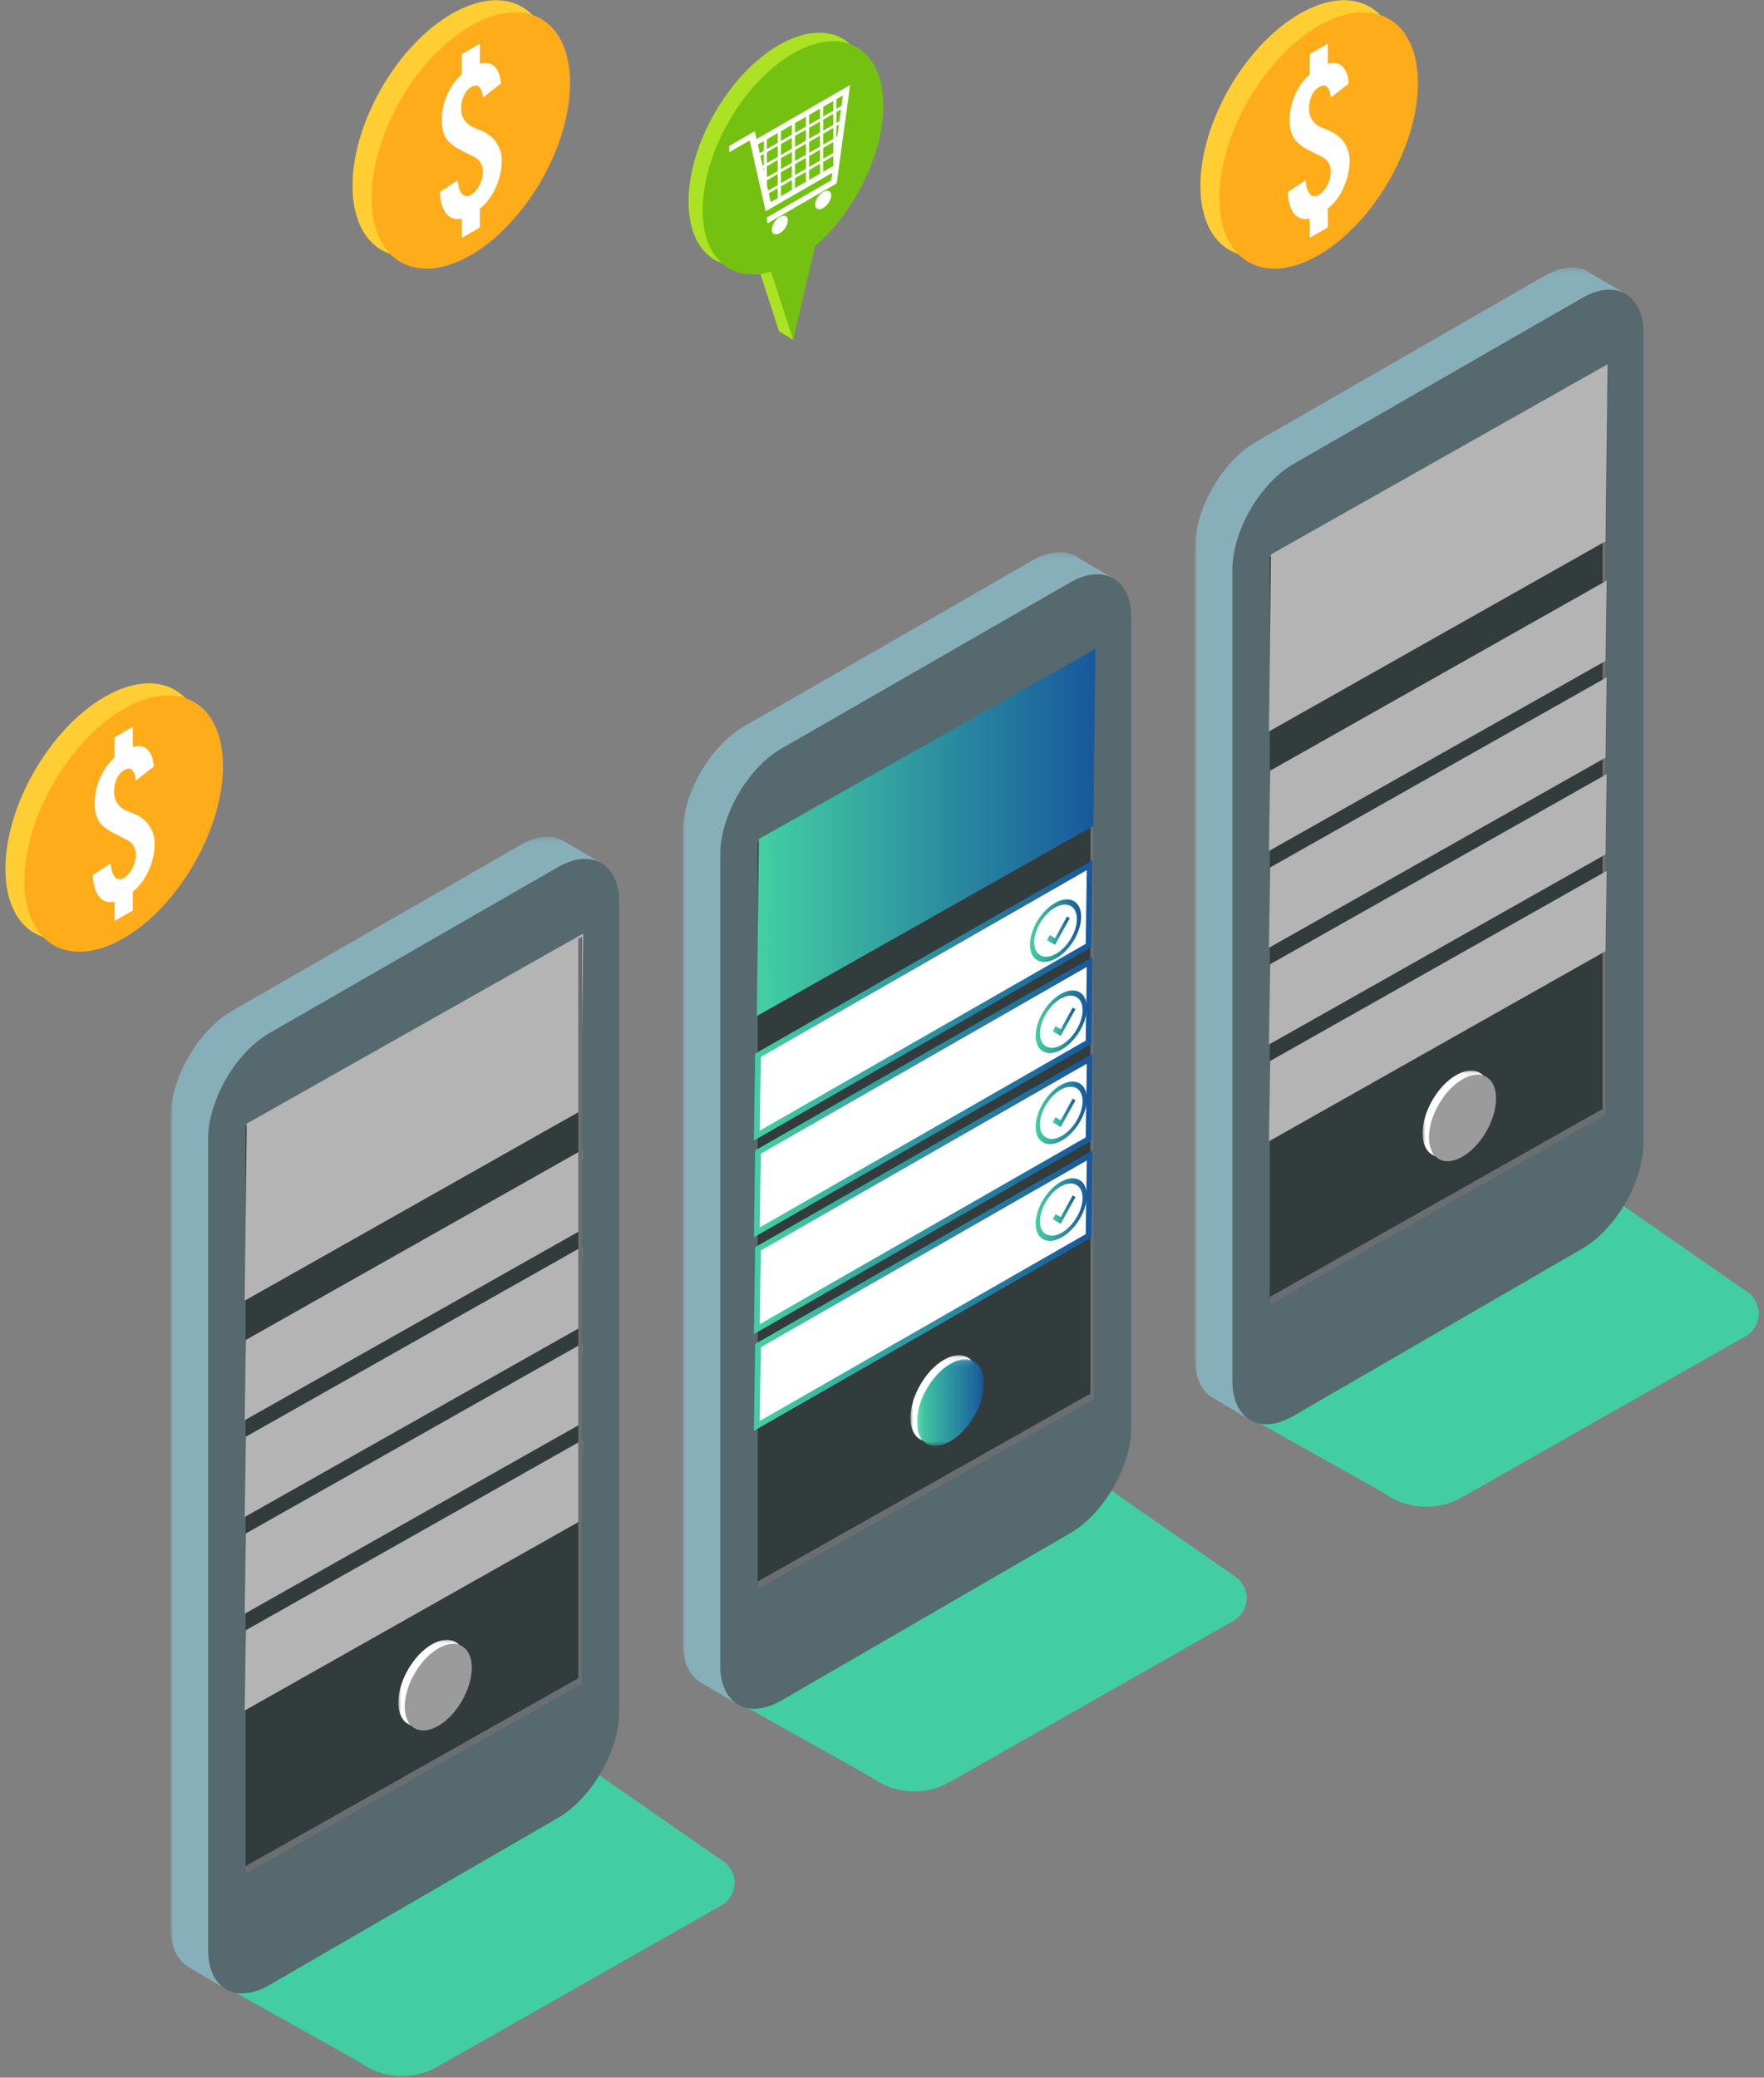 <svg xmlns="http://www.w3.org/2000/svg" xmlns:xlink="http://www.w3.org/1999/xlink" width="310" height="365" viewBox="0 0 310 365">
  <rect x="0" y="0" width="310" height="365" fill="#808080" stroke="none"/>
  <defs>
    <polygon id="pi-pricing-landing-a" points="0 .287 0 202.894 75.71 202.894 75.71 .287 0 .287"/>
    <polygon id="pi-pricing-landing-c" points="0 .287 0 202.894 75.71 202.894 75.71 .287 0 .287"/>
    <polygon id="pi-pricing-landing-e" points="0 15.287 0 .072 11.783 .072 11.783 15.287"/>
    <polygon id="pi-pricing-landing-g" points="0 15.287 0 .072 11.783 .072 11.783 15.287"/>
    <polygon id="pi-pricing-landing-i" points="0 .287 0 202.894 75.71 202.894 75.71 .287 0 .287"/>
    <linearGradient id="pi-pricing-landing-k" x1="1.301%" x2="98.76%" y1="50%" y2="50%">
      <stop offset="0%" stop-color="#43CEA2"/>
      <stop offset="100%" stop-color="#185A9D"/>
    </linearGradient>
    <polygon id="pi-pricing-landing-l" points="0 15.287 0 .072 11.783 .072 11.783 15.287"/>
    <polygon id="pi-pricing-landing-n" points="11.912 .119 11.912 15.333 .129 15.333 .129 .119"/>
  </defs>
  <g fill="none" fill-rule="evenodd">
    <g transform="translate(210 46)">
      <path fill="#42CDA2" d="M31.141,101.532 L0.22,84.189 L0.22,0.372 L95.255,66.382 C97.894,68.368 97.634,72.407 94.762,74.038 L44.899,102.35 C40.553,104.817 35.163,104.497 31.141,101.532" transform="translate(2 114.713)"/>
      <g transform="translate(0 .713)">
        <mask id="pi-pricing-landing-b" fill="#fff">
          <use xlink:href="#pi-pricing-landing-a"/>
        </mask>
        <path fill="#87AFB9" d="M75.71,4.932 L69.48,1.28 C69.232,1.104 68.974,0.953 68.7,0.823 L68.556,0.738 L68.553,0.753 C66.656,-0.075 64.183,0.172 61.478,1.727 L10.767,30.888 C4.845,34.292 0.001,42.666 0.001,49.497 L-0,191.929 C-0,195.151 1.085,197.458 2.843,198.655 L2.839,198.672 L3.048,198.796 C3.114,198.836 3.18,198.877 3.247,198.914 L9.967,202.894 L11.978,197.412 L61.496,168.741 C67.407,165.319 72.243,156.93 72.243,150.099 L72.243,8.745 L74.662,10.177 L75.71,4.932 Z" mask="url(#pi-pricing-landing-b)"/>
      </g>
      <path fill="#55696E" d="M78.818,154.708 C78.818,161.538 73.981,169.927 68.07,173.35 L17.322,202.733 C11.411,206.156 6.575,203.368 6.575,196.538 L6.575,54.105 C6.575,47.275 11.42,38.901 17.34,35.496 L68.052,6.336 C73.973,2.932 78.818,5.734 78.818,12.564 L78.818,154.708 Z"/>
      <polygon fill="#323C3C" points="72.298 149.887 13.151 183.284 13.151 51.95 72.298 18.553"/>
      <polygon fill="#696E73" points="71.621 18.935 71.621 148.827 13.15 181.842 13.15 183.285 72.298 149.887 72.298 18.553"/>
    </g>
    <g transform="translate(30 146)">
      <path fill="#42CDA2" d="M31.141,101.532 L0.22,84.189 L0.22,0.372 L95.255,66.382 C97.894,68.368 97.634,72.407 94.762,74.038 L44.899,102.35 C40.553,104.817 35.163,104.497 31.141,101.532" transform="translate(2 114.713)"/>
      <g transform="translate(0 .713)">
        <mask id="pi-pricing-landing-d" fill="#fff">
          <use xlink:href="#pi-pricing-landing-c"/>
        </mask>
        <path fill="#87AFB9" d="M75.71,4.932 L69.48,1.28 C69.232,1.104 68.974,0.953 68.7,0.823 L68.556,0.738 L68.553,0.753 C66.656,-0.075 64.183,0.172 61.478,1.727 L10.767,30.888 C4.845,34.292 0.001,42.666 0.001,49.497 L-0,191.929 C-0,195.151 1.085,197.458 2.843,198.655 L2.839,198.672 L3.048,198.796 C3.114,198.836 3.18,198.877 3.247,198.914 L9.967,202.894 L11.978,197.412 L61.496,168.741 C67.407,165.319 72.243,156.93 72.243,150.099 L72.243,8.745 L74.662,10.177 L75.71,4.932 Z" mask="url(#pi-pricing-landing-d)"/>
      </g>
      <path fill="#55696E" d="M78.818,154.708 C78.818,161.538 73.981,169.927 68.07,173.35 L17.322,202.733 C11.411,206.156 6.575,203.368 6.575,196.538 L6.575,54.105 C6.575,47.275 11.42,38.901 17.34,35.496 L68.052,6.336 C73.973,2.932 78.818,5.734 78.818,12.564 L78.818,154.708 Z"/>
      <polygon fill="#323C3C" points="72.298 149.887 13.151 183.284 13.151 51.95 72.298 18.553"/>
      <polygon fill="#B4B4B4" points="72.147 49.103 13 82.5 13.353 51.397 72.5 18"/>
      <polygon fill="#B4B4B4" points="72.147 70.103 13 103.5 13.202 89.397 72.349 56"/>
      <polygon fill="#B4B4B4" points="72.147 87.103 13 120.5 13.202 106.397 72.349 73"/>
      <polygon fill="#B4B4B4" points="72.147 104.103 13 137.5 13.202 123.397 72.349 90"/>
      <polygon fill="#B4B4B4" points="72.147 121.103 13 154.5 13.202 140.397 72.349 107"/>
      <polygon fill="#696E73" points="71.621 18.935 71.621 148.827 13.15 181.842 13.15 183.285 72.298 149.887 72.298 18.553"/>
    </g>
    <g transform="translate(61)">
      <path fill="#FFCE33" d="M35.838,12.494 C35.838,23.619 28.029,37.146 18.395,42.708 C8.761,48.271 0.951,43.762 0.951,32.637 C0.951,21.512 8.761,7.985 18.395,2.423 C28.029,-3.14 35.838,1.369 35.838,12.494"/>
      <path fill="#FFAC1A" d="M39.182,14.605 C39.182,25.73 31.373,39.257 21.738,44.819 C12.104,50.382 4.295,45.873 4.295,34.748 C4.295,23.624 12.104,10.097 21.739,4.534 C31.373,-1.028 39.182,3.48 39.182,14.605"/>
      <path fill="#FFF" d="M26.695,25.892 C26.567,25.604 26.398,25.306 26.19,24.997 C25.747,24.339 25.121,23.776 24.308,23.308 C24.064,23.153 23.558,22.928 22.792,22.633 C22.141,22.392 21.653,22.137 21.328,21.869 C20.468,21.171 20.039,20.246 20.039,19.091 C20.039,18.354 20.167,17.663 20.422,17.019 C20.735,16.223 21.195,15.648 21.799,15.3 C22.368,14.972 22.803,14.928 23.105,15.169 C23.524,15.504 23.779,16.162 23.872,17.14 L27.026,14.656 C26.945,13.603 26.704,12.77 26.302,12.157 C25.902,11.542 25.376,11.189 24.725,11.096 C24.305,11.034 23.841,11.076 23.335,11.217 L23.334,7.686 L20.142,9.529 L20.142,13.075 C19.588,13.572 19.086,14.132 18.645,14.767 C17.309,16.72 16.641,18.845 16.641,21.14 C16.641,22.415 16.885,23.455 17.374,24.261 C17.826,24.966 18.598,25.615 19.69,26.206 C20.991,26.877 21.967,27.382 22.617,27.718 C23.442,28.275 23.855,29.077 23.855,30.125 C23.855,30.849 23.744,31.47 23.524,31.987 C23.093,33.027 22.519,33.768 21.799,34.211 C21.288,34.533 20.835,34.558 20.44,34.288 C19.905,33.936 19.568,33.065 19.429,31.676 L16.292,33.748 C16.362,35.049 16.605,36.1 17.016,36.902 C17.428,37.704 17.989,38.202 18.697,38.395 C19.123,38.521 19.606,38.518 20.142,38.393 L20.142,41.796 L23.335,39.953 L23.334,36.642 C23.466,36.532 23.611,36.428 23.733,36.313 C24.708,35.402 25.464,34.369 25.998,33.215 C26.811,31.498 27.205,29.769 27.182,28.025 C27.171,27.32 27.009,26.609 26.695,25.892"/>
    </g>
    <g transform="translate(0 120)">
      <path fill="#FFCE33" d="M35.838,12.494 C35.838,23.619 28.029,37.146 18.395,42.708 C8.761,48.271 0.951,43.762 0.951,32.637 C0.951,21.512 8.761,7.985 18.395,2.423 C28.029,-3.14 35.838,1.369 35.838,12.494"/>
      <path fill="#FFAC1A" d="M39.182,14.605 C39.182,25.73 31.373,39.257 21.738,44.819 C12.104,50.382 4.295,45.873 4.295,34.748 C4.295,23.624 12.104,10.097 21.739,4.534 C31.373,-1.028 39.182,3.48 39.182,14.605"/>
      <path fill="#FFF" d="M26.695,25.892 C26.567,25.604 26.398,25.306 26.19,24.997 C25.747,24.339 25.121,23.776 24.308,23.308 C24.064,23.153 23.558,22.928 22.792,22.633 C22.141,22.392 21.653,22.137 21.328,21.869 C20.468,21.171 20.039,20.246 20.039,19.091 C20.039,18.354 20.167,17.663 20.422,17.019 C20.735,16.223 21.195,15.648 21.799,15.3 C22.368,14.972 22.803,14.928 23.105,15.169 C23.524,15.504 23.779,16.162 23.872,17.14 L27.026,14.656 C26.945,13.603 26.704,12.77 26.302,12.157 C25.902,11.542 25.376,11.189 24.725,11.096 C24.305,11.034 23.841,11.076 23.335,11.217 L23.334,7.686 L20.142,9.529 L20.142,13.075 C19.588,13.572 19.086,14.132 18.645,14.767 C17.309,16.72 16.641,18.845 16.641,21.14 C16.641,22.415 16.885,23.455 17.374,24.261 C17.826,24.966 18.598,25.615 19.69,26.206 C20.991,26.877 21.967,27.382 22.617,27.718 C23.442,28.275 23.855,29.077 23.855,30.125 C23.855,30.849 23.744,31.47 23.524,31.987 C23.093,33.027 22.519,33.768 21.799,34.211 C21.288,34.533 20.835,34.558 20.44,34.288 C19.905,33.936 19.568,33.065 19.429,31.676 L16.292,33.748 C16.362,35.049 16.605,36.1 17.016,36.902 C17.428,37.704 17.989,38.202 18.697,38.395 C19.123,38.521 19.606,38.518 20.142,38.393 L20.142,41.796 L23.335,39.953 L23.334,36.642 C23.466,36.532 23.611,36.428 23.733,36.313 C24.708,35.402 25.464,34.369 25.998,33.215 C26.811,31.498 27.205,29.769 27.182,28.025 C27.171,27.32 27.009,26.609 26.695,25.892"/>
    </g>
    <g transform="translate(210)">
      <path fill="#FFCE33" d="M35.838,12.494 C35.838,23.619 28.029,37.146 18.395,42.708 C8.761,48.271 0.951,43.762 0.951,32.637 C0.951,21.512 8.761,7.985 18.395,2.423 C28.029,-3.14 35.838,1.369 35.838,12.494"/>
      <path fill="#FFAC1A" d="M39.182,14.605 C39.182,25.73 31.373,39.257 21.738,44.819 C12.104,50.382 4.295,45.873 4.295,34.748 C4.295,23.624 12.104,10.097 21.739,4.534 C31.373,-1.028 39.182,3.48 39.182,14.605"/>
      <path fill="#FFF" d="M26.695,25.892 C26.567,25.604 26.398,25.306 26.19,24.997 C25.747,24.339 25.121,23.776 24.308,23.308 C24.064,23.153 23.558,22.928 22.792,22.633 C22.141,22.392 21.653,22.137 21.328,21.869 C20.468,21.171 20.039,20.246 20.039,19.091 C20.039,18.354 20.167,17.663 20.422,17.019 C20.735,16.223 21.195,15.648 21.799,15.3 C22.368,14.972 22.803,14.928 23.105,15.169 C23.524,15.504 23.779,16.162 23.872,17.14 L27.026,14.656 C26.945,13.603 26.704,12.77 26.302,12.157 C25.902,11.542 25.376,11.189 24.725,11.096 C24.305,11.034 23.841,11.076 23.335,11.217 L23.334,7.686 L20.142,9.529 L20.142,13.075 C19.588,13.572 19.086,14.132 18.645,14.767 C17.309,16.72 16.641,18.845 16.641,21.14 C16.641,22.415 16.885,23.455 17.374,24.261 C17.826,24.966 18.598,25.615 19.69,26.206 C20.991,26.877 21.967,27.382 22.617,27.718 C23.442,28.275 23.855,29.077 23.855,30.125 C23.855,30.849 23.744,31.47 23.524,31.987 C23.093,33.027 22.519,33.768 21.799,34.211 C21.288,34.533 20.835,34.558 20.44,34.288 C19.905,33.936 19.568,33.065 19.429,31.676 L16.292,33.748 C16.362,35.049 16.605,36.1 17.016,36.902 C17.428,37.704 17.989,38.202 18.697,38.395 C19.123,38.521 19.606,38.518 20.142,38.393 L20.142,41.796 L23.335,39.953 L23.334,36.642 C23.466,36.532 23.611,36.428 23.733,36.313 C24.708,35.402 25.464,34.369 25.998,33.215 C26.811,31.498 27.205,29.769 27.182,28.025 C27.171,27.32 27.009,26.609 26.695,25.892"/>
    </g>
    <g transform="translate(121 5)">
      <path fill="#ABE224" d="M31.744,12.078 C31.744,1.956 24.638,-2.147 15.872,2.913 C7.105,7.976 -0.001,20.284 0,30.404 C-0.001,38.995 5.118,43.245 12.025,41.245 L15.908,53.212 L18.393,54.703 L19.732,36.791 C26.632,30.817 31.744,20.662 31.744,12.078"/>
      <path fill="#75C111" d="M34.229,13.568 C34.229,3.446 27.123,-0.657 18.357,4.404 C9.59,9.466 2.484,21.774 2.485,31.896 C2.484,40.485 7.603,44.736 14.509,42.735 L18.393,54.703 L22.217,38.282 C29.117,32.307 34.229,22.152 34.229,13.568"/>
      <path fill="#FFF" d="M14.105 28.969L15.685 28.057 15.685 29.795 14.453 30.506 14.105 28.969zM13.229 19.789L13.229 21.503 12.518 21.913 12.177 20.396 13.229 19.789zM26.877 13.623L25.983 14.14 25.983 12.426 27.131 11.762 26.877 13.623zM23.657 23.454L25.436 22.427 25.436 24.102 25.427 24.17 23.657 25.192 23.657 23.454zM21.183 24.883L23.111 23.77 23.11 25.507 21.183 26.621 21.183 24.883zM18.707 26.312L20.637 25.198 20.637 26.936 18.707 28.05 18.707 26.312zM18.16 26.628L18.16 28.365 16.232 29.479 16.232 27.741 18.16 26.628zM16.232 25.267L18.16 24.153 18.16 26.082 16.232 27.195 16.232 25.267zM13.775 27.501L13.775 26.684 15.685 25.582 15.685 27.511 13.998 28.485 13.775 27.501zM13.229 24.525L13.229 25.072 13.12 24.588 13.229 24.525zM13.229 23.977L13.011 24.103 12.627 22.396 13.229 22.049 13.229 23.977zM15.685 20.632L15.685 22.56 13.775 23.662 13.775 21.734 15.685 20.632zM15.685 20.085L13.775 21.187 13.775 19.473 15.685 18.371 15.685 20.085zM18.16 18.656L16.232 19.77 16.232 18.055 18.16 16.942 18.16 18.656zM20.637 17.227L18.707 18.341 18.707 16.626 20.637 15.512 20.637 17.227zM23.11 15.797L21.183 16.911 21.183 15.197 23.11 14.083 23.11 15.797zM23.657 15.482L23.657 13.768 25.436 12.741 25.436 14.455 23.657 15.482zM25.436 16.93L23.657 17.957 23.657 16.028 25.436 15.001 25.436 16.93zM25.983 16.615L25.983 14.686 26.794 14.218 26.506 16.312 25.983 16.615zM26.137 19.001L25.983 19.09 25.983 17.161 26.424 16.906 26.137 19.001zM25.983 20.125L25.983 19.636 26.055 19.594 25.983 20.125zM23.657 20.979L25.436 19.952 25.436 21.881 23.657 22.907 23.657 20.979zM21.183 22.407L23.11 21.294 23.11 23.223 21.183 24.337 21.183 22.407zM20.637 22.723L20.637 24.652 18.707 25.766 18.707 23.837 20.637 22.723zM18.707 21.362L20.637 20.248 20.637 22.177 18.707 23.29 18.707 21.362zM18.16 21.131L16.232 22.244 16.232 20.316 18.16 19.202 18.16 21.131zM20.637 19.701L18.707 20.815 18.707 18.887 20.637 17.772 20.637 19.701zM21.183 19.386L21.183 17.458 23.111 16.344 23.11 18.272 21.183 19.386zM23.657 18.503L25.436 17.476 25.436 19.406 23.657 20.432 23.657 18.503zM23.111 20.747L21.183 21.861 21.183 19.932 23.11 18.819 23.111 20.747zM15.685 25.035L13.775 26.137 13.775 24.209 15.685 23.107 15.685 25.035zM16.232 22.791L18.16 21.677 18.16 23.606 16.232 24.719 16.232 22.791zM28.401 9.936L11.96 19.428 11.649 18.051 7.152 20.647 7.152 21.74 10.752 19.661 13.556 32.117 25.273 25.353 25.095 26.67 13.736 33.228 13.896 34.229 26.04 27.217 26.701 22.302 26.701 22.303 28.401 9.936zM16.048 33.122C15.268 33.573 14.636 34.57 14.635 35.35 14.635 36.13 15.268 36.397 16.048 35.947 16.827 35.496 17.46 34.499 17.46 33.719 17.46 32.939 16.827 32.672 16.048 33.122M23.666 28.724C22.886 29.174 22.254 30.172 22.254 30.952 22.254 31.731 22.886 31.998 23.666 31.549 24.446 31.098 25.078 30.101 25.078 29.322 25.078 28.542 24.446 28.274 23.666 28.724"/>
    </g>
    <g transform="translate(70 288)">
      <polygon fill="#FF9E1D" points="11 1.786 10 1 10.182 2"/>
      <polygon fill="#FF9E1D" points="3 15 1 14.233 2.204 14"/>
      <mask id="pi-pricing-landing-f" fill="#fff">
        <use xlink:href="#pi-pricing-landing-e"/>
      </mask>
      <path fill="#FFF" d="M11.783,4.278 C11.783,8.035 9.145,12.603 5.891,14.482 C2.638,16.361 -0,14.838 -0,11.08 C-0,7.324 2.638,2.756 5.891,0.877 C9.145,-1.002 11.783,0.521 11.783,4.278" mask="url(#pi-pricing-landing-f)"/>
      <path fill="#9B9B9B" d="M11.912,4.325 C11.912,8.082 9.274,12.65 6.02,14.529 C2.766,16.407 0.129,14.884 0.129,11.127 C0.129,7.371 2.766,2.802 6.02,0.924 C9.274,-0.955 11.912,0.568 11.912,4.325" transform="translate(1 .667)"/>
    </g>
    <polygon fill="#B4B4B4" points="282.147 95.103 223 128.5 223.353 97.397 282.5 64"/>
    <polygon fill="#B4B4B4" points="282.147 116.103 223 149.5 223.202 135.397 282.349 102"/>
    <polygon fill="#B4B4B4" points="282.147 133.103 223 166.5 223.202 152.397 282.349 119"/>
    <polygon fill="#B4B4B4" points="282.147 150.103 223 183.5 223.202 169.397 282.349 136"/>
    <polygon fill="#B4B4B4" points="282.147 167.103 223 200.5 223.202 186.397 282.349 153"/>
    <g transform="translate(250 188)">
      <polygon fill="#FF9E1D" points="11 1.786 10 1 10.182 2"/>
      <polygon fill="#FF9E1D" points="3 15 1 14.233 2.204 14"/>
      <mask id="pi-pricing-landing-h" fill="#fff">
        <use xlink:href="#pi-pricing-landing-g"/>
      </mask>
      <path fill="#FFF" d="M11.783,4.278 C11.783,8.035 9.145,12.603 5.891,14.482 C2.638,16.361 -0,14.838 -0,11.08 C-0,7.324 2.638,2.756 5.891,0.877 C9.145,-1.002 11.783,0.521 11.783,4.278" mask="url(#pi-pricing-landing-h)"/>
      <path fill="#9B9B9B" d="M11.912,4.325 C11.912,8.082 9.274,12.65 6.02,14.529 C2.766,16.407 0.129,14.884 0.129,11.127 C0.129,7.371 2.766,2.802 6.02,0.924 C9.274,-0.955 11.912,0.568 11.912,4.325" transform="translate(1 .667)"/>
    </g>
    <g transform="translate(120 96)">
      <path fill="#42CDA2" d="M31.141,101.532 L0.22,84.189 L0.22,0.372 L95.255,66.382 C97.894,68.368 97.634,72.407 94.762,74.038 L44.899,102.35 C40.553,104.817 35.163,104.497 31.141,101.532" transform="translate(2 114.713)"/>
      <g transform="translate(0 .713)">
        <mask id="pi-pricing-landing-j" fill="#fff">
          <use xlink:href="#pi-pricing-landing-i"/>
        </mask>
        <path fill="#87AFB9" d="M75.71,4.932 L69.48,1.28 C69.232,1.104 68.974,0.953 68.7,0.823 L68.556,0.738 L68.553,0.753 C66.656,-0.075 64.183,0.172 61.478,1.727 L10.767,30.888 C4.845,34.292 0.001,42.666 0.001,49.497 L-0,191.929 C-0,195.151 1.085,197.458 2.843,198.655 L2.839,198.672 L3.048,198.796 C3.114,198.836 3.18,198.877 3.247,198.914 L9.967,202.894 L11.978,197.412 L61.496,168.741 C67.407,165.319 72.243,156.93 72.243,150.099 L72.243,8.745 L74.662,10.177 L75.71,4.932 Z" mask="url(#pi-pricing-landing-j)"/>
      </g>
      <path fill="#55696E" d="M78.818,154.708 C78.818,161.538 73.981,169.927 68.07,173.35 L17.322,202.733 C11.411,206.156 6.575,203.368 6.575,196.538 L6.575,54.105 C6.575,47.275 11.42,38.901 17.34,35.496 L68.052,6.336 C73.973,2.932 78.818,5.734 78.818,12.564 L78.818,154.708 Z"/>
      <polygon fill="#323C3C" points="72.298 149.887 13.151 183.284 13.151 51.95 72.298 18.553"/>
      <polygon fill="#696E73" points="71.621 18.935 71.621 148.827 13.15 181.842 13.15 183.285 72.298 149.887 72.298 18.553"/>
      <polygon fill="url(#pi-pricing-landing-k)" points="72.147 49.103 13 82.5 13.353 51.397 72.5 18"/>
      <polygon fill="#FFF" stroke="url(#pi-pricing-landing-k)" points="71.3 70.103 13 103.5 13.2 89.397 71.5 56"/>
      <polygon fill="#FFF" stroke="url(#pi-pricing-landing-k)" points="71.3 87.103 13 120.5 13.2 106.397 71.5 73"/>
      <polygon fill="#FFF" stroke="url(#pi-pricing-landing-k)" points="71.3 104.103 13 137.5 13.2 123.397 71.5 90"/>
      <polygon fill="#FFF" stroke="url(#pi-pricing-landing-k)" points="71.3 121.103 13 154.5 13.2 140.397 71.5 107"/>
      <g transform="translate(40 142)">
        <polygon fill="#FF9E1D" points="11 1.786 10 1 10.182 2"/>
        <polygon fill="#FF9E1D" points="3 15 1 14.233 2.204 14"/>
        <mask id="pi-pricing-landing-m" fill="#fff">
          <use xlink:href="#pi-pricing-landing-l"/>
        </mask>
        <path fill="#FFF" d="M11.783,4.278 C11.783,8.035 9.145,12.603 5.891,14.482 C2.638,16.361 -0,14.838 -0,11.08 C-0,7.324 2.638,2.756 5.891,0.877 C9.145,-1.002 11.783,0.521 11.783,4.278" mask="url(#pi-pricing-landing-m)"/>
        <g transform="translate(1 .667)">
          <mask id="pi-pricing-landing-o" fill="#fff">
            <use xlink:href="#pi-pricing-landing-n"/>
          </mask>
          <path fill="url(#pi-pricing-landing-k)" d="M11.912,4.325 C11.912,8.082 9.274,12.65 6.02,14.529 C2.766,16.407 0.129,14.884 0.129,11.127 C0.129,7.371 2.766,2.802 6.02,0.924 C9.274,-0.955 11.912,0.568 11.912,4.325" mask="url(#pi-pricing-landing-o)"/>
        </g>
      </g>
      <g fill="url(#pi-pricing-landing-k)" transform="translate(61 62)">
        <path d="M4.515,9.598 C6.575,8.466 8.258,5.694 8.251,3.44 C8.245,1.186 6.551,0.269 4.49,1.4 C2.428,2.533 0.746,5.304 0.753,7.558 C0.76,9.812 2.452,10.731 4.515,9.598 M4.488,0.582 C6.961,-0.776 8.992,0.325 9,3.029 C9.008,5.733 6.99,9.059 4.517,10.416 C2.039,11.777 0.008,10.676 2.64802928e-05,7.972 C-0.008,5.268 2.01,1.942 4.488,0.582"/>
        <polygon points="6.513 3 7 3.297 4.398 8 3 7.16 3.487 6.275 4.395 6.822"/>
      </g>
      <g fill="url(#pi-pricing-landing-k)" transform="translate(62 78)">
        <path d="M4.515,9.598 C6.575,8.466 8.258,5.694 8.251,3.44 C8.245,1.186 6.551,0.269 4.49,1.4 C2.428,2.533 0.746,5.304 0.753,7.558 C0.76,9.812 2.452,10.731 4.515,9.598 M4.488,0.582 C6.961,-0.776 8.992,0.325 9,3.029 C9.008,5.733 6.99,9.059 4.517,10.416 C2.039,11.777 0.008,10.676 2.64802928e-05,7.972 C-0.008,5.268 2.01,1.942 4.488,0.582"/>
        <polygon points="6.513 3 7 3.297 4.398 8 3 7.16 3.487 6.275 4.395 6.822"/>
      </g>
      <g fill="url(#pi-pricing-landing-k)" transform="translate(62 94)">
        <path d="M4.515,9.598 C6.575,8.466 8.258,5.694 8.251,3.44 C8.245,1.186 6.551,0.269 4.49,1.4 C2.428,2.533 0.746,5.304 0.753,7.558 C0.76,9.812 2.452,10.731 4.515,9.598 M4.488,0.582 C6.961,-0.776 8.992,0.325 9,3.029 C9.008,5.733 6.99,9.059 4.517,10.416 C2.039,11.777 0.008,10.676 2.64802928e-05,7.972 C-0.008,5.268 2.01,1.942 4.488,0.582"/>
        <polygon points="6.513 3 7 3.297 4.398 8 3 7.16 3.487 6.275 4.395 6.822"/>
      </g>
      <g fill="url(#pi-pricing-landing-k)" transform="translate(62 111)">
        <path d="M4.515,9.598 C6.575,8.466 8.258,5.694 8.251,3.44 C8.245,1.186 6.551,0.269 4.49,1.4 C2.428,2.533 0.746,5.304 0.753,7.558 C0.76,9.812 2.452,10.731 4.515,9.598 M4.488,0.582 C6.961,-0.776 8.992,0.325 9,3.029 C9.008,5.733 6.99,9.059 4.517,10.416 C2.039,11.777 0.008,10.676 2.64802928e-05,7.972 C-0.008,5.268 2.01,1.942 4.488,0.582"/>
        <polygon points="6.513 3 7 3.297 4.398 8 3 7.16 3.487 6.275 4.395 6.822"/>
      </g>
    </g>
  </g>
</svg>

